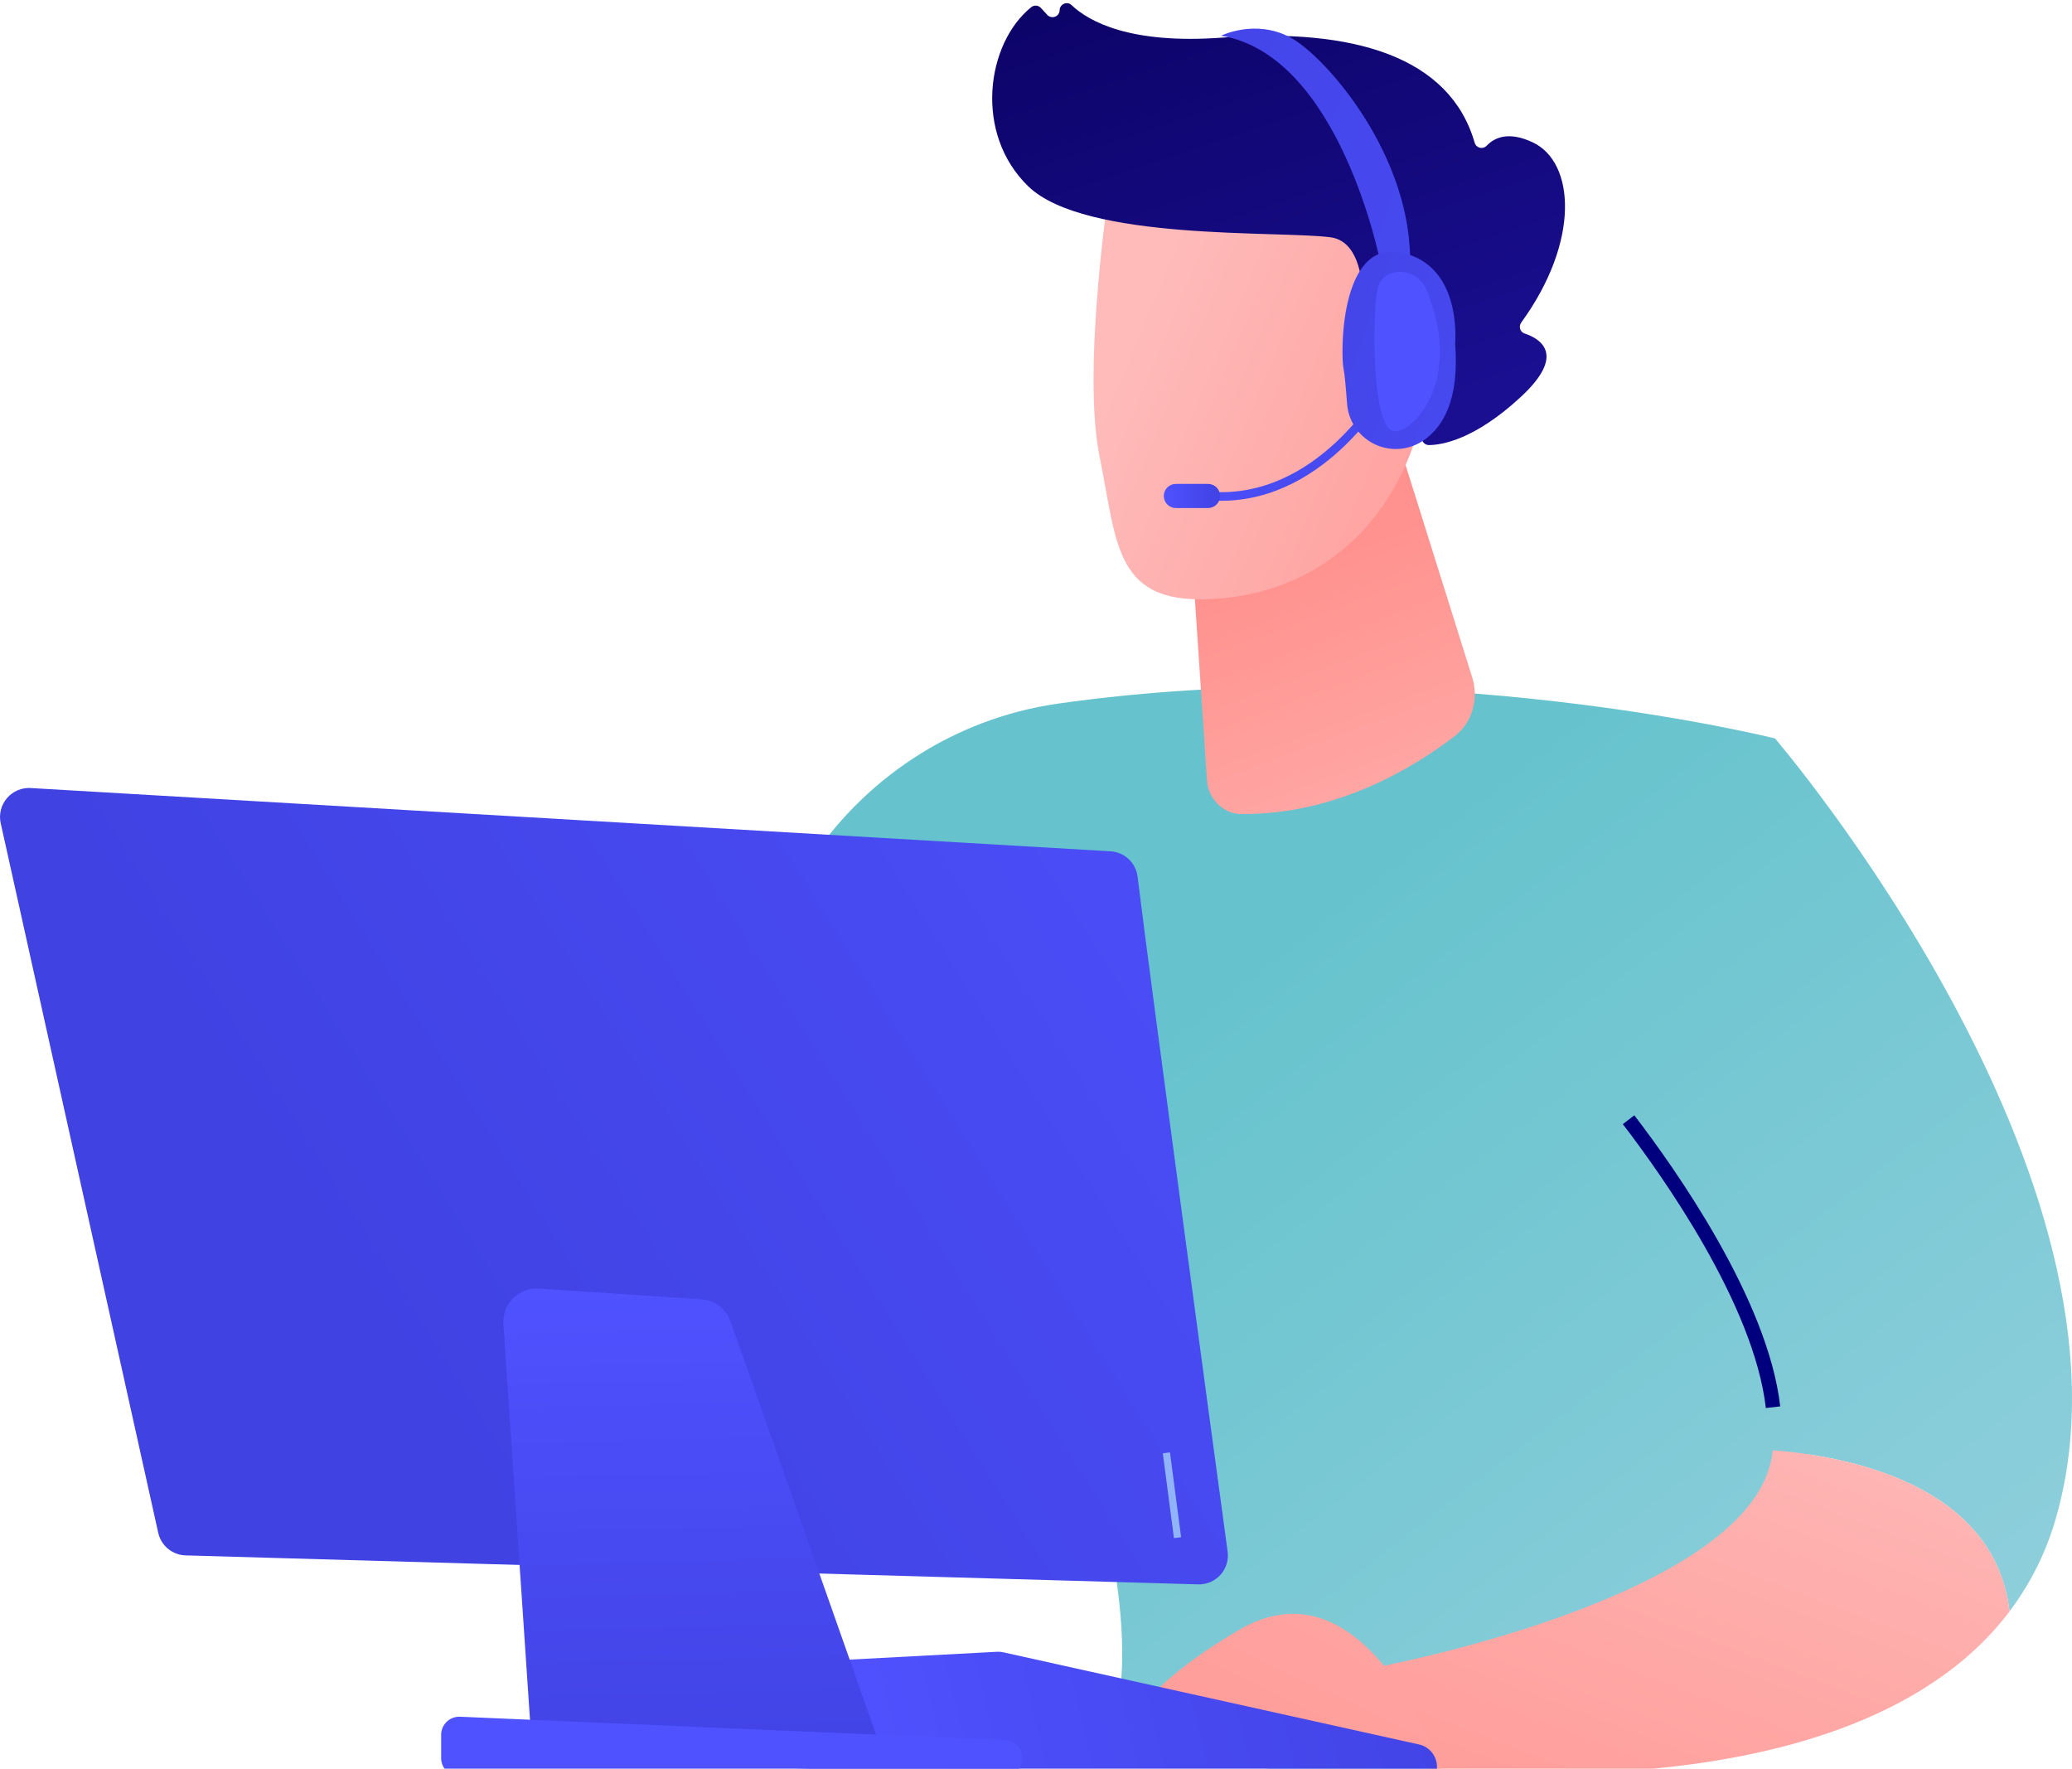 <svg width="348" height="297" viewBox="0 0 348 297" fill="none" xmlns="http://www.w3.org/2000/svg">
<path d="M298.125 124.003C298.125 124.003 239.527 109.301 177.613 118.167C160.194 120.662 144.764 130.799 135.364 145.676C118.424 172.484 94.479 220.256 99.544 270.075L126.129 276.65C126.129 276.65 144.502 217.523 165.185 193.459C165.185 193.459 189.675 249.29 188.436 279.947C188.402 280.814 188.346 281.66 188.268 282.485C185.458 312.48 305.828 288.082 305.828 288.082L298.125 124.003Z" fill="url(#paint0_linear_1007_3294)"/>
<path d="M234.774 73.957L247.248 113.701C248.409 117.398 247.248 121.357 244.356 123.583C237.679 128.727 224.48 136.917 208.354 136.681C205.404 136.638 202.924 134.119 202.717 131.033L198.284 64.609L234.774 73.957Z" fill="url(#paint1_linear_1007_3294)"/>
<path d="M186.47 30.403C186.47 30.403 181.623 61.702 184.676 76.66C187.728 91.617 187.063 102.016 204.886 100.504C222.709 98.992 234.835 86.729 238.756 70.002C238.756 70.002 244.999 44.172 239.831 35.624C234.663 27.076 186.47 30.403 186.47 30.403Z" fill="url(#paint2_linear_1007_3294)"/>
<path d="M230.159 60.974L228.004 61.54C228.004 61.54 232.097 40.99 223.456 39.846C214.815 38.703 182.262 40.514 172.714 31.301C163.51 22.419 165.656 7.259 173.227 1.182C173.465 1.002 173.761 0.918 174.058 0.948C174.354 0.977 174.629 1.116 174.827 1.339L175.891 2.497C176.052 2.673 176.263 2.797 176.495 2.852C176.728 2.907 176.971 2.892 177.195 2.807C177.418 2.723 177.612 2.574 177.75 2.378C177.887 2.183 177.964 1.951 177.969 1.712C177.994 0.691 179.224 0.144 179.961 0.85C182.863 3.592 189.789 7.473 205.328 6.313C227.377 4.669 243.514 9.528 247.678 23.972C247.737 24.178 247.85 24.363 248.005 24.51C248.16 24.657 248.351 24.76 248.559 24.808C248.767 24.856 248.984 24.847 249.188 24.783C249.391 24.719 249.574 24.602 249.717 24.443C251.022 23.089 253.389 21.993 257.444 23.911C264.492 27.251 265.443 40.467 255.503 54.154C255.033 54.805 255.282 55.743 256.046 55.996C258.733 56.887 263.087 59.543 255.469 66.612C247.675 73.842 242.169 74.722 240.01 74.736C239.729 74.74 239.456 74.645 239.238 74.469C239.021 74.292 238.872 74.045 238.818 73.769L236.23 60.68C236.198 60.52 236.134 60.368 236.041 60.233C235.949 60.098 235.83 59.984 235.691 59.898C235.553 59.811 235.398 59.753 235.236 59.729C235.075 59.704 234.91 59.713 234.752 59.755L230.159 60.974Z" fill="url(#paint3_linear_1007_3294)"/>
<path d="M230.337 63.806C230.337 63.806 230.288 44.638 239.652 47.556C249.016 50.474 240.759 68.754 234.476 71.126L230.337 63.806Z" fill="url(#paint4_linear_1007_3294)"/>
<path d="M297.76 243.531C300.356 225.199 281.374 198.253 273.524 188.028C271.27 185.106 270.03 181.53 269.99 177.84C269.759 151.878 280.656 135.204 298.124 124.008C298.124 124.008 361.508 197.863 345.369 254.669C343.766 260.422 341.099 265.823 337.506 270.593C334.964 249.188 310.227 244.519 297.76 243.531Z" fill="url(#paint5_linear_1007_3294)"/>
<path d="M296.579 236.438L298.994 236.161C296.955 218.186 281.174 195.991 274.488 187.285L272.56 188.766C279.123 197.32 294.604 219.066 296.579 236.438Z" fill="#00007E"/>
<path d="M297.268 246.066C297.486 245.23 297.652 244.383 297.766 243.527C310.232 244.516 334.969 249.184 337.512 270.589C309.225 308.004 231.261 296 231.261 296V279.946C231.261 279.946 291.132 268.821 297.268 246.066Z" fill="url(#paint6_linear_1007_3294)"/>
<path d="M242 297C242 297 229.696 260.96 208.015 273.743C186.334 286.527 188.031 294.892 188.031 294.892L242 297Z" fill="url(#paint7_linear_1007_3294)"/>
<path d="M241.337 296.987C241.259 297.976 240.802 298.897 240.062 299.558C239.322 300.218 238.355 300.568 237.364 300.533L132.251 296.866C131.454 296.838 130.686 296.563 130.052 296.08C129.417 295.596 128.949 294.927 128.711 294.166L125.661 284.402C125.485 283.842 125.441 283.25 125.53 282.669C125.619 282.089 125.839 281.537 126.174 281.055C126.509 280.574 126.949 280.175 127.462 279.889C127.975 279.603 128.546 279.439 129.132 279.408L167.461 277.368C167.809 277.351 168.158 277.38 168.498 277.455L238.33 292.933C239.235 293.134 240.037 293.654 240.589 294.399C241.142 295.143 241.407 296.062 241.337 296.987Z" fill="url(#paint8_linear_1007_3294)"/>
<path d="M170.879 292.287L167.987 278.809L128.614 280.686L131.205 291.87L170.879 292.287Z" fill="url(#paint9_linear_1007_3294)"/>
<path d="M191.063 147.209C193.292 165.42 203.316 239.407 206.185 260.547C206.279 261.245 206.22 261.956 206.012 262.629C205.805 263.303 205.453 263.923 204.981 264.446C204.509 264.97 203.929 265.384 203.281 265.661C202.633 265.938 201.933 266.07 201.228 266.048L31.177 261.185C30.095 261.154 29.055 260.763 28.221 260.074C27.387 259.385 26.807 258.437 26.572 257.381L0.119 138.235C-0.044 137.501 -0.034 136.739 0.147 136.01C0.329 135.28 0.677 134.603 1.164 134.031C1.651 133.458 2.265 133.007 2.956 132.711C3.647 132.416 4.397 132.285 5.147 132.328L186.524 142.953C187.658 143.02 188.734 143.483 189.563 144.26C190.392 145.038 190.923 146.081 191.063 147.209Z" fill="url(#paint10_linear_1007_3294)"/>
<path d="M122.71 221.925L147.842 293.269L89.402 294.508L84.54 222.347C84.486 221.55 84.603 220.751 84.884 220.002C85.164 219.254 85.601 218.575 86.165 218.009C86.73 217.444 87.409 217.005 88.156 216.723C88.904 216.442 89.703 216.323 90.5 216.375L117.792 218.187C118.888 218.261 119.938 218.654 120.812 219.318C121.686 219.983 122.346 220.889 122.71 221.925Z" fill="url(#paint11_linear_1007_3294)"/>
<path d="M171.532 294.286C171.682 294.742 171.721 295.227 171.647 295.701C171.573 296.175 171.388 296.624 171.106 297.013C170.825 297.401 170.455 297.718 170.028 297.936C169.601 298.154 169.128 298.267 168.648 298.267H77.129C76.324 298.267 75.552 297.948 74.983 297.378C74.413 296.809 74.094 296.037 74.094 295.232V291.31C74.093 290.9 74.176 290.495 74.337 290.118C74.498 289.741 74.733 289.401 75.029 289.117C75.324 288.834 75.674 288.613 76.058 288.469C76.441 288.324 76.85 288.259 77.259 288.276L168.778 292.198C169.395 292.224 169.99 292.438 170.482 292.811C170.974 293.184 171.34 293.699 171.532 294.286Z" fill="url(#paint12_linear_1007_3294)"/>
<path d="M196.502 243.888L198.371 258.125L197.168 258.283L195.298 244.046L196.502 243.888Z" fill="#91B3FA"/>
<path d="M203.157 84.017C222.041 85.443 233.017 65.914 233.127 65.716L231.861 65.019C231.758 65.209 221.216 83.932 203.266 82.576L203.157 84.017Z" fill="url(#paint13_linear_1007_3294)"/>
<path d="M195.463 83.285C195.463 83.822 195.677 84.338 196.057 84.718C196.437 85.098 196.952 85.311 197.49 85.311H202.893C203.431 85.311 203.946 85.098 204.326 84.718C204.706 84.338 204.92 83.822 204.92 83.285C204.92 83.018 204.868 82.755 204.766 82.509C204.664 82.263 204.515 82.039 204.327 81.851C204.139 81.663 203.915 81.513 203.669 81.412C203.423 81.31 203.16 81.258 202.893 81.258H197.49C197.224 81.258 196.96 81.31 196.714 81.412C196.468 81.513 196.245 81.663 196.056 81.851C195.868 82.039 195.719 82.263 195.617 82.509C195.515 82.755 195.463 83.018 195.463 83.285Z" fill="url(#paint14_linear_1007_3294)"/>
<path d="M231.829 44.051C231.829 44.051 225.052 9.282 205.083 6.002C205.083 6.002 210.73 3.155 216.633 6.242C222.537 9.329 237.43 26.254 236.822 44.909C232.769 46.368 231.829 44.051 231.829 44.051Z" fill="url(#paint15_linear_1007_3294)"/>
<path d="M235.296 42.402C245.676 44.509 244.393 57.639 244.393 57.639C245.142 67.167 242.354 71.891 238.797 74.142C237.599 74.895 236.228 75.326 234.814 75.392C233.401 75.458 231.995 75.158 230.732 74.52C229.47 73.883 228.393 72.929 227.607 71.753C226.822 70.576 226.354 69.216 226.249 67.806C226.056 65.213 225.836 62.748 225.645 61.873C225.182 59.752 224.914 40.292 235.296 42.402Z" fill="url(#paint16_linear_1007_3294)"/>
<path d="M234.344 45.723C235.389 45.54 236.466 45.714 237.399 46.218C238.333 46.723 239.07 47.527 239.49 48.502C245.695 62.877 238.078 72.227 234.338 72.423C230.396 72.628 230.476 53.663 231.313 48.8C231.663 46.763 232.96 45.963 234.344 45.723Z" fill="url(#paint17_linear_1007_3294)"/>
<defs>
<linearGradient id="paint0_linear_1007_3294" x1="186.237" y1="180.737" x2="324.079" y2="359.098" gradientUnits="userSpaceOnUse">
<stop stop-color="#66C3CD"/>
<stop offset="1" stop-color="#9DD3E1"/>
</linearGradient>
<linearGradient id="paint1_linear_1007_3294" x1="245.591" y1="172.688" x2="216.953" y2="95.353" gradientUnits="userSpaceOnUse">
<stop stop-color="#FEBBBA"/>
<stop offset="1" stop-color="#FF928E"/>
</linearGradient>
<linearGradient id="paint2_linear_1007_3294" x1="190.442" y1="55.786" x2="274.38" y2="90.895" gradientUnits="userSpaceOnUse">
<stop stop-color="#FEBBBA"/>
<stop offset="1" stop-color="#FF928E"/>
</linearGradient>
<linearGradient id="paint3_linear_1007_3294" x1="195.368" y1="-32.169" x2="230.673" y2="73.734" gradientUnits="userSpaceOnUse">
<stop stop-color="#09005D"/>
<stop offset="1" stop-color="#1A0F91"/>
</linearGradient>
<linearGradient id="paint4_linear_1007_3294" x1="196.133" y1="42.171" x2="280.072" y2="77.281" gradientUnits="userSpaceOnUse">
<stop stop-color="#FEBBBA"/>
<stop offset="1" stop-color="#FF928E"/>
</linearGradient>
<linearGradient id="paint5_linear_1007_3294" x1="254.774" y1="127.774" x2="392.614" y2="306.134" gradientUnits="userSpaceOnUse">
<stop stop-color="#66C3CD"/>
<stop offset="1" stop-color="#9DD3E1"/>
</linearGradient>
<linearGradient id="paint6_linear_1007_3294" x1="304.424" y1="222.511" x2="258.212" y2="344.111" gradientUnits="userSpaceOnUse">
<stop stop-color="#FEBBBA"/>
<stop offset="1" stop-color="#FF928E"/>
</linearGradient>
<linearGradient id="paint7_linear_1007_3294" x1="250.926" y1="177.928" x2="179.7" y2="328.935" gradientUnits="userSpaceOnUse">
<stop stop-color="#FEBBBA"/>
<stop offset="1" stop-color="#FF928E"/>
</linearGradient>
<linearGradient id="paint8_linear_1007_3294" x1="252.191" y1="273.434" x2="141.372" y2="300.071" gradientUnits="userSpaceOnUse">
<stop stop-color="#4042E2"/>
<stop offset="1" stop-color="#4F52FF"/>
</linearGradient>
<linearGradient id="paint9_linear_1007_3294" x1="249.758" y1="262.442" x2="138.939" y2="289.079" gradientUnits="userSpaceOnUse">
<stop stop-color="#4042E2"/>
<stop offset="1" stop-color="#4F52FF"/>
</linearGradient>
<linearGradient id="paint10_linear_1007_3294" x1="63.618" y1="223.963" x2="246.291" y2="109.401" gradientUnits="userSpaceOnUse">
<stop stop-color="#4042E2"/>
<stop offset="1" stop-color="#4F52FF"/>
</linearGradient>
<linearGradient id="paint11_linear_1007_3294" x1="117.304" y1="303.652" x2="115.143" y2="215.014" gradientUnits="userSpaceOnUse">
<stop stop-color="#4042E2"/>
<stop offset="1" stop-color="#4F52FF"/>
</linearGradient>
<linearGradient id="paint12_linear_1007_3294" x1="125.219" y1="155.869" x2="124.138" y2="219.647" gradientUnits="userSpaceOnUse">
<stop stop-color="#4042E2"/>
<stop offset="1" stop-color="#4F52FF"/>
</linearGradient>
<linearGradient id="paint13_linear_1007_3294" x1="233.83" y1="89.939" x2="209.095" y2="66.16" gradientUnits="userSpaceOnUse">
<stop stop-color="#4042E2"/>
<stop offset="1" stop-color="#4F52FF"/>
</linearGradient>
<linearGradient id="paint14_linear_1007_3294" x1="204.92" y1="83.285" x2="195.463" y2="83.285" gradientUnits="userSpaceOnUse">
<stop stop-color="#4042E2"/>
<stop offset="1" stop-color="#4F52FF"/>
</linearGradient>
<linearGradient id="paint15_linear_1007_3294" x1="151.227" y1="0.073" x2="357.782" y2="71.677" gradientUnits="userSpaceOnUse">
<stop stop-color="#4042E2"/>
<stop offset="1" stop-color="#4F52FF"/>
</linearGradient>
<linearGradient id="paint16_linear_1007_3294" x1="198.945" y1="46.61" x2="304.951" y2="83.358" gradientUnits="userSpaceOnUse">
<stop stop-color="#4042E2"/>
<stop offset="1" stop-color="#4F52FF"/>
</linearGradient>
<linearGradient id="paint17_linear_1007_3294" x1="253.76" y1="-6.347" x2="245.111" y2="24.639" gradientUnits="userSpaceOnUse">
<stop stop-color="#4042E2"/>
<stop offset="1" stop-color="#4F52FF"/>
</linearGradient>
</defs>
</svg>
